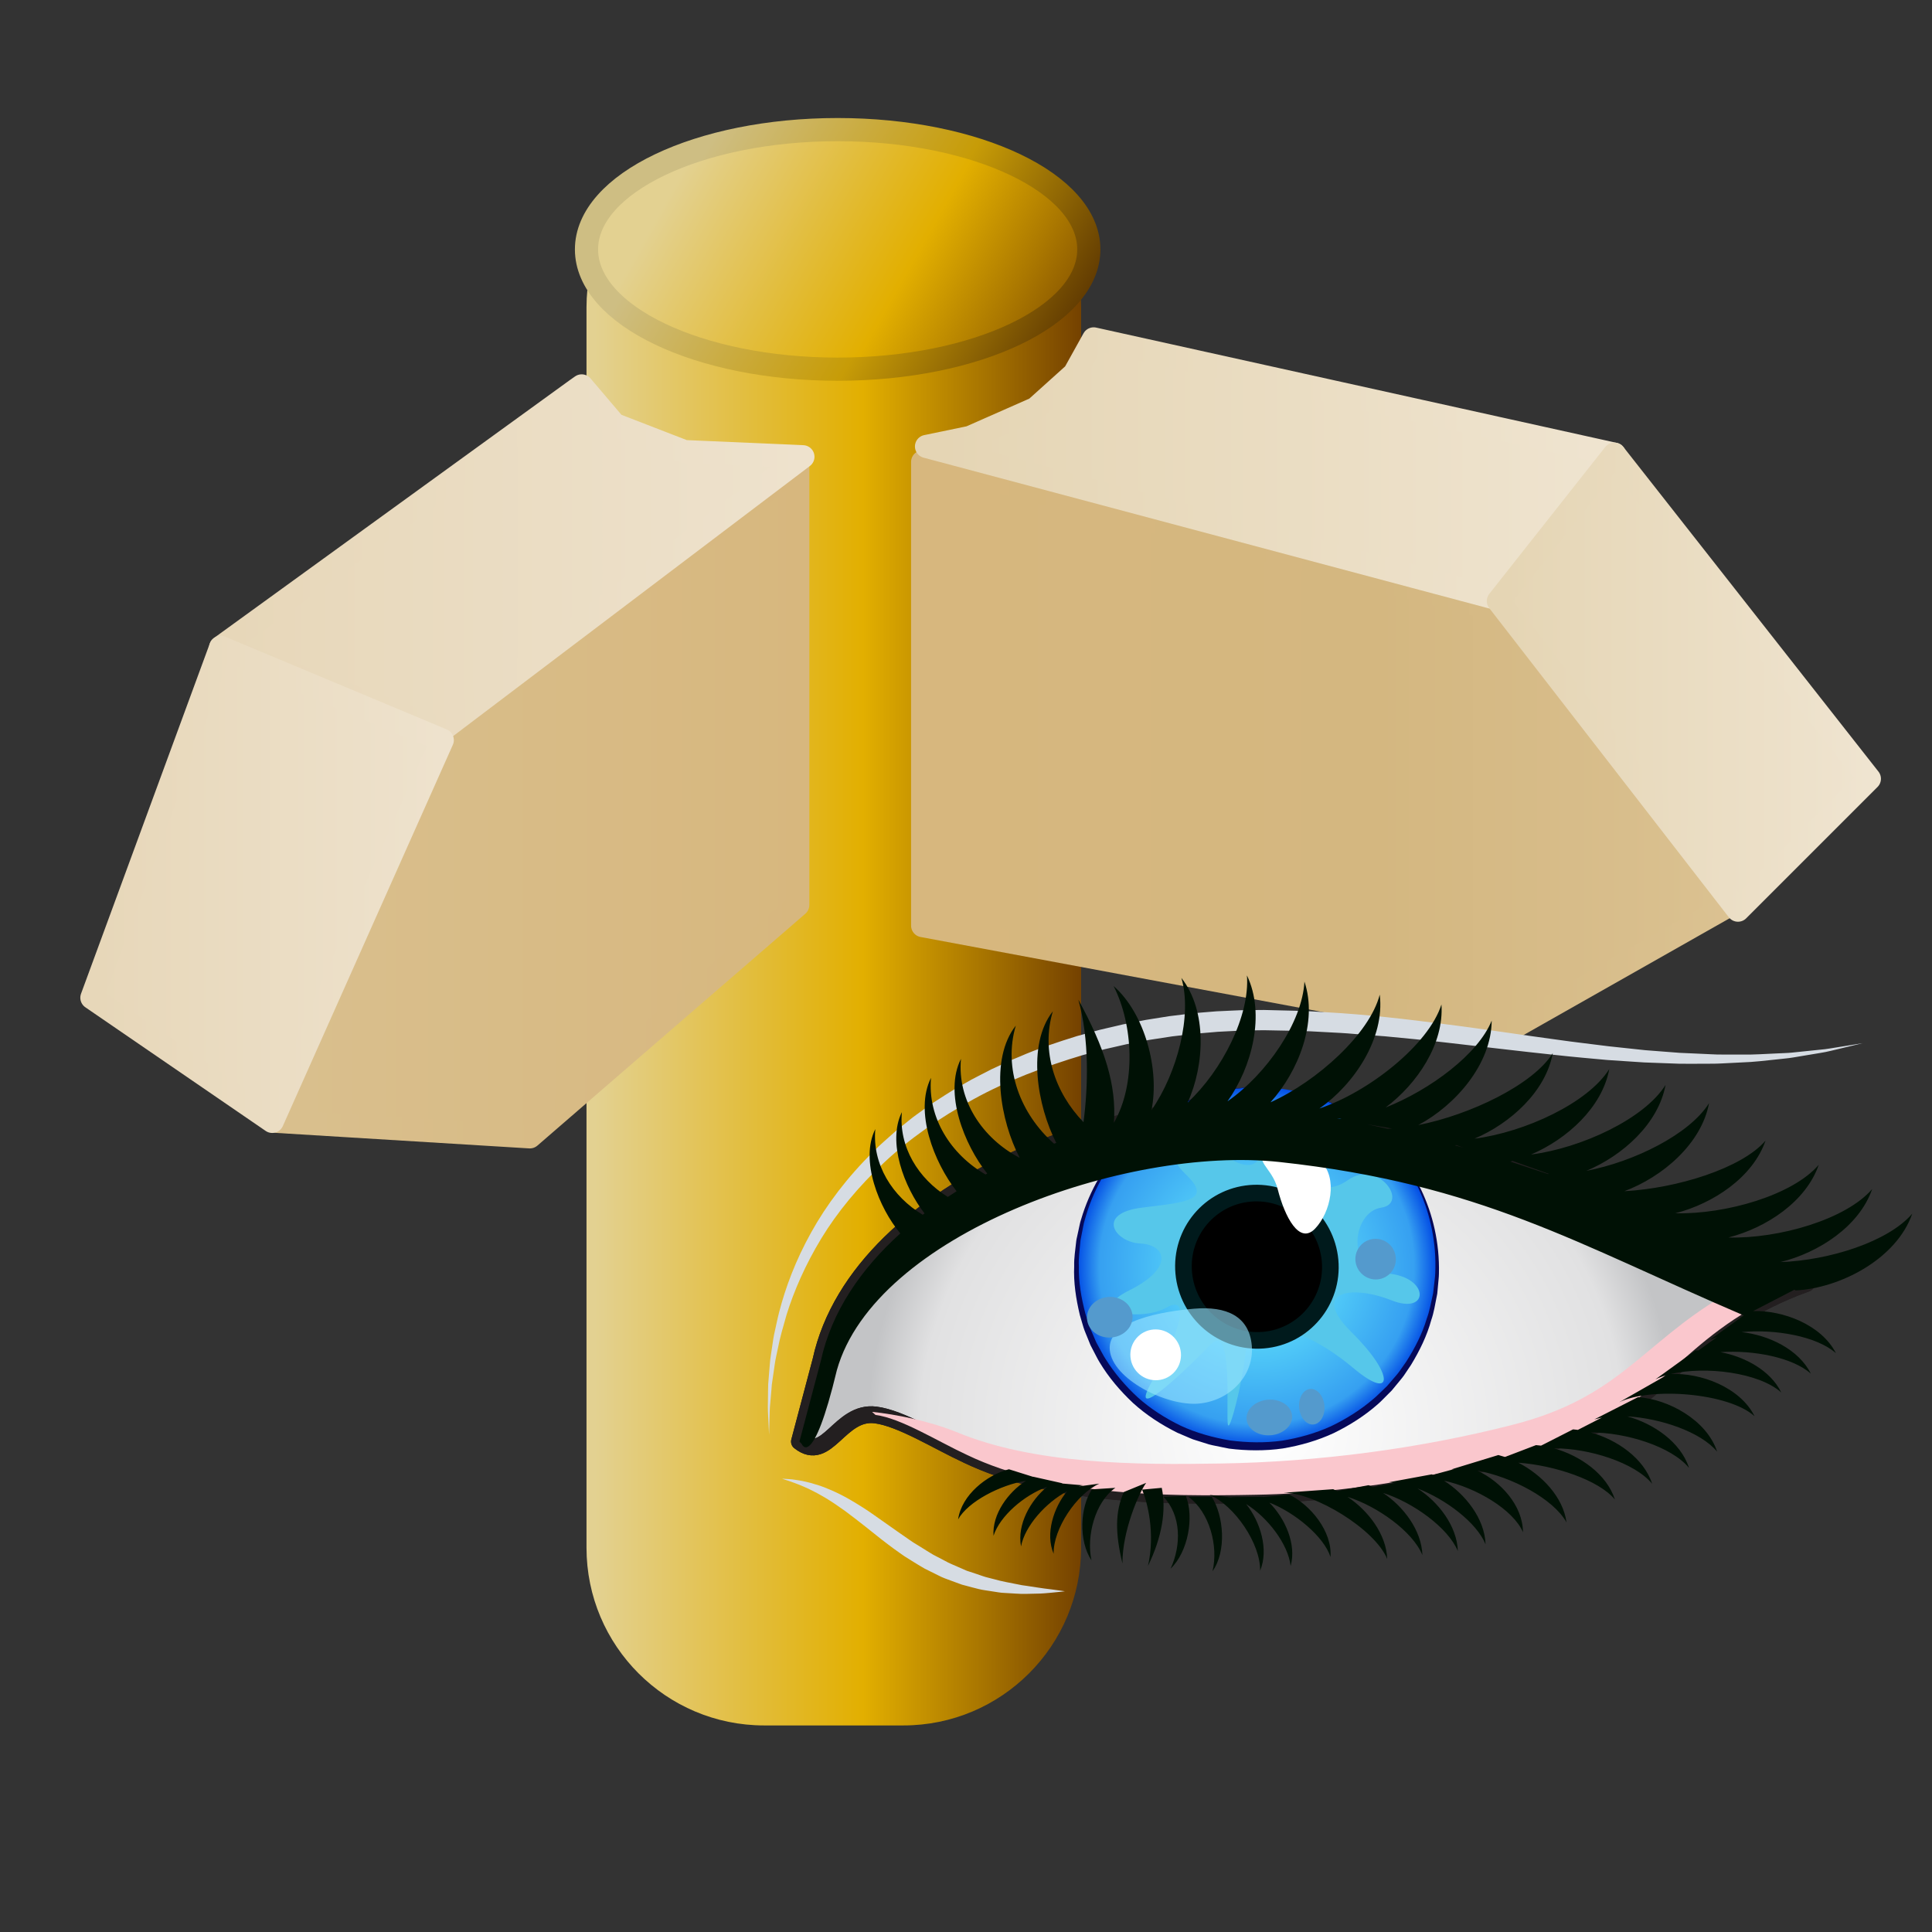 ﻿<?xml version="1.0" encoding="utf-8"?>
<!DOCTYPE svg PUBLIC "-//W3C//DTD SVG 1.1//EN" "http://www.w3.org/Graphics/SVG/1.1/DTD/svg11.dtd">
<svg xmlns="http://www.w3.org/2000/svg" xmlns:xlink="http://www.w3.org/1999/xlink" version="1.1" baseProfile="full" width="250" height="250" viewBox="0 0 250.00 250.00" enable-background="new 0 0 250.00 250.00" xml:space="preserve">
	<rect x="0" y="0" width="250.00" height="250.00" fill="#333333" stroke="none"/>
	<g>
		<linearGradient id="SVGID_Fill1_" gradientUnits="objectBoundingBox" x1="0" y1="0.5" x2="1" y2="0.5">
			<stop offset="0.019" stop-color="#E3D191" stop-opacity="1"/>
			<stop offset="0.558" stop-color="#E2AF00" stop-opacity="1"/>
			<stop offset="0.787" stop-color="#AB7800" stop-opacity="1"/>
			<stop offset="1" stop-color="#744100" stop-opacity="1"/>
		</linearGradient>
		<path fill="url(#SVGID_Fill1_)" stroke-width="0.2" stroke-linejoin="round" d="M 98.893,16.771L 116.893,16.771C 129.596,16.771 139.893,27.068 139.893,39.771L 139.893,200.271C 139.893,212.974 129.596,223.271 116.893,223.271L 98.893,223.271C 86.191,223.271 75.893,212.974 75.893,200.271L 75.893,39.771C 75.893,27.068 86.191,16.771 98.893,16.771 Z "/>
		<linearGradient id="SVGID_Stroke1_" gradientUnits="objectBoundingBox" x1="0.136" y1="0.382" x2="1.089" y2="0.382" gradientTransform="rotate(15.691 0.136 0.382)">
			<stop offset="0.019" stop-color="#CEBE83" stop-opacity="1"/>
			<stop offset="0.558" stop-color="#C79C07" stop-opacity="1"/>
			<stop offset="0.787" stop-color="#8F6604" stop-opacity="1"/>
			<stop offset="1" stop-color="#573101" stop-opacity="1"/>
		</linearGradient>
		<linearGradient id="SVGID_Fill2_" gradientUnits="objectBoundingBox" x1="0.119" y1="0.371" x2="1.119" y2="0.371" gradientTransform="rotate(15 0.119 0.371)">
			<stop offset="0.019" stop-color="#E3D191" stop-opacity="1"/>
			<stop offset="0.558" stop-color="#E2AF00" stop-opacity="1"/>
			<stop offset="0.787" stop-color="#AB7800" stop-opacity="1"/>
			<stop offset="1" stop-color="#744100" stop-opacity="1"/>
		</linearGradient>
		<path fill="url(#SVGID_Fill2_)" stroke-width="3" stroke-linejoin="round" stroke="url(#SVGID_Stroke1_)" d="M 108.393,16.772C 126.342,16.772 140.893,23.712 140.893,32.272C 140.893,40.832 126.342,47.772 108.393,47.772C 90.444,47.772 75.893,40.832 75.893,32.272C 75.893,23.712 90.445,16.772 108.393,16.772 Z "/>
		<linearGradient id="SVGID_Stroke2_" gradientUnits="objectBoundingBox" x1="0" y1="0.5" x2="1" y2="0.5">
			<stop offset="0.019" stop-color="#D7B77E" stop-opacity="1"/>
			<stop offset="0.558" stop-color="#D4B780" stop-opacity="1"/>
			<stop offset="0.787" stop-color="#D7BC89" stop-opacity="1"/>
			<stop offset="1" stop-color="#DBC292" stop-opacity="1"/>
		</linearGradient>
		<linearGradient id="SVGID_Fill3_" gradientUnits="objectBoundingBox" x1="-0.014" y1="0.5" x2="1.014" y2="0.5">
			<stop offset="0.019" stop-color="#D7B77E" stop-opacity="1"/>
			<stop offset="0.558" stop-color="#D4B780" stop-opacity="1"/>
			<stop offset="0.787" stop-color="#D7BC89" stop-opacity="1"/>
			<stop offset="1" stop-color="#DBC292" stop-opacity="1"/>
		</linearGradient>
		<path fill="url(#SVGID_Fill3_)" stroke-width="3" stroke-linejoin="round" stroke="url(#SVGID_Stroke2_)" d="M 119.393,59.772L 119.393,119.772L 194.393,133.772L 224.393,116.772L 196.893,79.772L 119.393,59.772 Z "/>
		<linearGradient id="SVGID_Stroke3_" gradientUnits="objectBoundingBox" x1="0" y1="0.485" x2="1" y2="0.485">
			<stop offset="0.019" stop-color="#E5D5B4" stop-opacity="1"/>
			<stop offset="1" stop-color="#EFE4D0" stop-opacity="1"/>
		</linearGradient>
		<linearGradient id="SVGID_Fill4_" gradientUnits="objectBoundingBox" x1="-0.017" y1="0.484" x2="1.017" y2="0.484">
			<stop offset="0.019" stop-color="#E5D5B4" stop-opacity="1"/>
			<stop offset="1" stop-color="#EFE4D0" stop-opacity="1"/>
		</linearGradient>
		<path fill="url(#SVGID_Fill4_)" stroke-width="3" stroke-linejoin="round" stroke="url(#SVGID_Stroke3_)" d="M 119.893,57.772L 125.519,56.605L 134.019,52.855L 139.019,48.355L 141.519,43.855L 208.893,58.772L 194.893,77.772L 119.893,57.772 Z "/>
		<linearGradient id="SVGID_Stroke4_" gradientUnits="objectBoundingBox" x1="0" y1="0.5" x2="1" y2="0.5">
			<stop offset="0.019" stop-color="#E5D5B4" stop-opacity="1"/>
			<stop offset="1" stop-color="#EFE4D0" stop-opacity="1"/>
		</linearGradient>
		<linearGradient id="SVGID_Fill5_" gradientUnits="objectBoundingBox" x1="-0.031" y1="0.5" x2="1.031" y2="0.5">
			<stop offset="0.019" stop-color="#E5D5B4" stop-opacity="1"/>
			<stop offset="1" stop-color="#EFE4D0" stop-opacity="1"/>
		</linearGradient>
		<path fill="url(#SVGID_Fill5_)" stroke-width="3" stroke-linejoin="round" stroke="url(#SVGID_Stroke4_)" d="M 208.893,58.772L 241.893,100.772L 224.893,117.772L 193.893,77.772L 208.893,58.772 Z "/>
		<linearGradient id="SVGID_Stroke5_" gradientUnits="objectBoundingBox" x1="0.047" y1="0.485" x2="1" y2="0.485">
			<stop offset="0.019" stop-color="#D9BF8D" stop-opacity="1"/>
			<stop offset="1" stop-color="#D7B77E" stop-opacity="1"/>
		</linearGradient>
		<linearGradient id="SVGID_Fill6_" gradientUnits="objectBoundingBox" x1="0.027" y1="0.485" x2="1.022" y2="0.485">
			<stop offset="0.019" stop-color="#D9BF8D" stop-opacity="1"/>
			<stop offset="1" stop-color="#D7B77E" stop-opacity="1"/>
		</linearGradient>
		<path fill="url(#SVGID_Fill6_)" stroke-width="3" stroke-linejoin="round" stroke="url(#SVGID_Stroke5_)" d="M 103.227,60.438L 57.893,94.438L 35.893,145.105L 68.56,147.105L 103.227,117.105L 103.227,60.438 Z "/>
		<linearGradient id="SVGID_Stroke6_" gradientUnits="objectBoundingBox" x1="0" y1="0.484" x2="1" y2="0.484">
			<stop offset="0.019" stop-color="#E7D7B9" stop-opacity="1"/>
			<stop offset="1" stop-color="#EEE2CD" stop-opacity="1"/>
		</linearGradient>
		<linearGradient id="SVGID_Fill7_" gradientUnits="objectBoundingBox" x1="-0.02" y1="0.483" x2="1.02" y2="0.483">
			<stop offset="0.019" stop-color="#E7D7B9" stop-opacity="1"/>
			<stop offset="1" stop-color="#EEE2CD" stop-opacity="1"/>
		</linearGradient>
		<path fill="url(#SVGID_Fill7_)" stroke-width="3" stroke-linejoin="round" stroke="url(#SVGID_Stroke6_)" d="M 57.227,94.438L 28.56,83.772L 74.56,50.438L 75.269,49.938L 79.519,54.938L 88.56,58.438L 103.893,59.105L 57.227,94.438 Z "/>
		<linearGradient id="SVGID_Stroke7_" gradientUnits="objectBoundingBox" x1="0" y1="0.5" x2="1" y2="0.5">
			<stop offset="0.019" stop-color="#E7D7B9" stop-opacity="1"/>
			<stop offset="1" stop-color="#EEE2CD" stop-opacity="1"/>
		</linearGradient>
		<linearGradient id="SVGID_Fill8_" gradientUnits="objectBoundingBox" x1="-0.033" y1="0.5" x2="1.033" y2="0.5">
			<stop offset="0.019" stop-color="#E7D7B9" stop-opacity="1"/>
			<stop offset="1" stop-color="#EEE2CD" stop-opacity="1"/>
		</linearGradient>
		<path fill="url(#SVGID_Fill8_)" stroke-width="3" stroke-linejoin="round" stroke="url(#SVGID_Stroke7_)" d="M 28.56,83.772L 11.893,129.105L 35.227,145.105L 57.227,95.772L 28.56,83.772 Z "/>
	</g>
	<g>
		<g>
			<radialGradient id="SVGID_Fill9_" cx="164.538" cy="185.014" r="52.275" gradientUnits="userSpaceOnUse">
				<stop offset="0" stop-color="#FFFFFF" stop-opacity="1"/>
				<stop offset="0.87" stop-color="#E1E1E2" stop-opacity="1"/>
				<stop offset="1" stop-color="#C3C4C6" stop-opacity="1"/>
			</radialGradient>
			<path fill="url(#SVGID_Fill9_)" stroke-width="0.2" stroke-linejoin="round" d="M 106.226,176.05L 103.447,186.539C 105.494,188.171 106.877,186.662 108.543,185.152L 108.543,185.152C 109.82,183.996 111.261,182.841 113.293,183.094L 113.293,183.094C 116.594,183.512 121.259,186.47 125.161,188.281L 125.161,188.281C 136.185,193.545 150.458,193.66 162.587,193.42L 162.587,193.42C 176.44,193.178 191.552,190.36 204.521,185.253L 204.521,185.253C 215.779,180.791 218.638,171.487 233.773,166.073L 233.773,166.073C 211.643,155.899 196.347,148.722 168.609,143.892L 168.609,143.892C 166.25,143.477 163.696,143.274 161.008,143.274L 161.008,143.274C 139.878,143.275 110.66,155.809 106.226,176.05 Z "/>
			<path fill="none" stroke-width="2.171" stroke-linejoin="round" stroke="#231F20" stroke-opacity="1" d="M 106.226,176.05C 111.225,153.235 147.708,140.211 168.609,143.892C 196.347,148.722 211.643,155.899 233.773,166.073C 218.639,171.486 215.78,180.791 204.521,185.253C 191.552,190.36 176.44,193.178 162.587,193.42C 150.458,193.66 136.184,193.545 125.161,188.281C 121.258,186.47 116.594,183.512 113.293,183.094C 108.607,182.509 107.061,189.421 103.447,186.539L 106.226,176.05 Z "/>
			<path fill="none" stroke-width="2.171" stroke-linejoin="round" stroke="#231F20" stroke-opacity="1" d="M 106.226,176.05C 111.225,153.235 147.708,140.211 168.609,143.892C 196.347,148.722 211.643,155.899 233.773,166.073C 218.639,171.486 215.78,180.791 204.521,185.253C 191.552,190.36 176.44,193.178 162.587,193.42C 150.458,193.66 136.184,193.545 125.161,188.281C 121.258,186.47 116.594,183.512 113.293,183.094C 108.607,182.509 107.061,189.421 103.447,186.539L 106.226,176.05 Z "/>
			<path fill="#FAC7CD" fill-opacity="1" stroke-width="0.2" stroke-linejoin="round" d="M 233.773,166.073C 218.638,171.486 215.779,180.791 204.521,185.253C 191.552,190.36 176.439,193.178 162.587,193.42C 150.458,193.66 136.185,193.545 125.161,188.281C 121.259,186.47 116.594,183.512 113.293,183.094L 112.848,182.695C 115.914,183.014 120.158,183.855 123.745,185.297C 133.804,189.479 146.823,189.573 157.952,189.377C 170.601,189.174 183.722,187.454 195.821,184.349C 209.521,180.835 212.402,173.982 222.982,167.678L 233.773,166.073 Z "/>
			<radialGradient id="SVGID_Fill10_" cx="162.631" cy="163.928" r="23.406" gradientUnits="userSpaceOnUse" gradientTransform="rotate(-76.279 162.631 163.928)">
				<stop offset="0" stop-color="#6DF8FF" stop-opacity="1"/>
				<stop offset="0.87" stop-color="#36A0F1" stop-opacity="1"/>
				<stop offset="1" stop-color="#0049E4" stop-opacity="1"/>
			</radialGradient>
			<path fill="url(#SVGID_Fill10_)" stroke-width="0.2" stroke-linejoin="round" d="M 139.548,160.475C 137.579,173.164 146.313,185.003 159.06,186.917L 159.06,186.917C 171.825,188.833 183.769,180.072 185.716,167.359L 185.716,167.359C 187.671,154.657 178.917,142.83 166.164,140.934L 166.164,140.934C 165.003,140.762 163.848,140.679 162.707,140.679L 162.707,140.679C 151.337,140.679 141.335,148.95 139.548,160.475 Z "/>
			<path fill="#060959" fill-opacity="1" stroke-width="0.2" stroke-linejoin="round" d="M 166.164,140.934C 166.164,140.934 166.725,141.044 167.777,141.25C 168.039,141.309 168.338,141.345 168.654,141.438C 168.969,141.533 169.314,141.638 169.686,141.751C 170.056,141.869 170.462,141.971 170.88,142.127C 171.292,142.298 171.729,142.481 172.192,142.673C 174.012,143.484 176.188,144.656 178.267,146.536C 180.353,148.386 182.394,150.87 183.904,153.975C 185.391,157.087 186.296,160.806 186.197,164.804C 186.194,165.302 186.119,165.789 186.083,166.286L 186.015,167.032L 185.977,167.421L 185.903,167.795C 185.703,168.795 185.552,169.822 185.206,170.81C 184.655,172.831 183.708,174.774 182.578,176.63C 182.273,177.082 181.969,177.536 181.663,177.993C 181.343,178.439 180.972,178.849 180.626,179.282L 180.096,179.925L 179.507,180.516C 179.106,180.904 178.731,181.324 178.304,181.69C 176.619,183.183 174.683,184.413 172.623,185.424C 170.538,186.396 168.298,187.045 166.003,187.429C 163.714,187.763 161.28,187.732 159.048,187.45C 158.423,187.334 157.888,187.215 157.304,187.097C 157.02,187.032 156.729,186.993 156.45,186.906L 155.614,186.644L 154.778,186.381C 154.499,186.298 154.221,186.209 153.957,186.083L 152.35,185.396C 150.267,184.362 148.31,183.089 146.607,181.541C 144.936,179.968 143.45,178.219 142.291,176.287C 141.995,175.81 141.76,175.298 141.495,174.808L 141.111,174.066L 140.798,173.294C 140.6,172.776 140.363,172.276 140.199,171.752C 140.044,171.225 139.889,170.7 139.735,170.177C 139.227,168.061 138.903,165.936 138.999,163.826C 138.966,162.763 139.147,161.766 139.247,160.76C 139.266,160.629 139.268,160.523 139.299,160.372L 139.38,160L 139.542,159.26C 139.662,158.771 139.727,158.272 139.89,157.803C 141.008,153.987 143,150.704 145.352,148.187C 147.733,145.687 150.41,143.916 152.951,142.764C 155.491,141.58 157.913,141.093 159.891,140.848C 160.389,140.798 160.861,140.751 161.305,140.707C 161.75,140.679 162.168,140.699 162.557,140.693C 162.946,140.693 163.306,140.693 163.635,140.693C 163.965,140.696 164.261,140.748 164.528,140.769C 165.595,140.876 166.164,140.934 166.164,140.934 Z M 166.164,140.934C 166.164,140.934 165.595,140.881 164.527,140.783C 164.26,140.764 163.963,140.715 163.633,140.715C 163.304,140.718 162.945,140.721 162.557,140.724C 162.169,140.734 161.75,140.716 161.307,140.748C 160.864,140.796 160.394,140.847 159.897,140.9C 157.925,141.162 155.516,141.668 152.999,142.868C 150.486,144.04 147.816,145.805 145.524,148.346C 143.25,150.888 141.361,154.167 140.347,157.928C 140.197,158.391 140.144,158.882 140.036,159.362L 139.894,160.09L 139.822,160.455C 139.802,160.55 139.796,160.697 139.783,160.816C 139.704,161.818 139.544,162.844 139.603,163.849C 139.553,165.871 139.915,167.953 140.45,169.983C 140.609,170.486 140.771,170.99 140.932,171.496C 141.099,171.999 141.341,172.479 141.542,172.974L 141.859,173.712L 142.246,174.42C 142.513,174.887 142.748,175.374 143.042,175.828C 144.193,177.665 145.623,179.341 147.243,180.837C 148.89,182.308 150.777,183.511 152.779,184.486C 154.792,185.427 157.001,186.025 159.153,186.392C 161.459,186.687 163.626,186.727 165.857,186.429C 168.057,186.079 170.212,185.477 172.222,184.561C 174.209,183.607 176.076,182.434 177.719,181.021C 178.138,180.678 178.507,180.281 178.902,179.915L 179.484,179.357L 180.007,178.748C 180.35,178.337 180.719,177.949 181.036,177.524C 181.342,177.089 181.646,176.656 181.95,176.225C 183.082,174.452 184.045,172.586 184.623,170.63C 184.982,169.673 185.15,168.676 185.368,167.704L 185.447,167.339L 185.49,166.978L 185.575,166.234C 185.622,165.741 185.708,165.246 185.721,164.762C 185.899,160.892 185.095,157.179 183.69,154.076C 182.277,150.959 180.245,148.482 178.191,146.621C 176.138,144.733 173.98,143.547 172.17,142.722C 171.71,142.526 171.275,142.34 170.865,142.166C 170.45,142.007 170.045,141.901 169.677,141.779C 169.306,141.664 168.963,141.557 168.649,141.459C 168.333,141.363 168.035,141.324 167.774,141.264C 166.724,141.049 166.164,140.934 166.164,140.934 Z "/>
			<path fill="#56C7EA" fill-opacity="1" fill-rule="evenodd" stroke-width="0.2" stroke-linejoin="round" d="M 158.901,184.376C 158.584,183.301 159.649,170.876 156.641,173.997C 153.631,177.119 145.547,184.857 149.159,178.597C 152.761,172.346 154.069,167.393 150.948,169.198C 147.817,171.013 140.25,169.895 146.132,166.972C 152.014,164.047 150.871,161.064 147.56,160.909C 144.256,160.754 141.728,157.004 147.8,156.265C 153.879,155.533 156.924,155.276 153.33,151.844C 149.727,148.414 152.418,144.225 156.95,148.241C 161.473,152.248 163.57,151.191 163.417,147.029C 163.253,142.867 167.758,144.243 168.104,147.949C 168.438,151.655 170.536,155.432 174.448,152.687C 178.354,149.935 182.396,155.74 178.715,156.273C 175.043,156.806 173.976,164.374 179.489,164.786C 185.01,165.192 185.026,170.248 180.031,168.252C 175.026,166.265 169.385,166.963 174.931,172.432C 180.469,177.901 180.348,181.426 175.129,177.032C 167.02,170.223 161,171.202 161.215,173.601C 161.438,176.01 159.22,185.451 158.901,184.376 Z "/>
			<path fill="#000000" fill-opacity="1" fill-rule="evenodd" stroke-width="2.151" stroke-linejoin="round" stroke="#001A1C" stroke-opacity="1" d="M 172.11,163.101C 171.629,157.865 167.01,153.977 161.783,154.416C 156.555,154.863 152.702,159.473 153.175,164.718C 153.647,169.963 158.275,173.859 163.502,173.412C 168.73,172.965 172.584,168.346 172.11,163.101 Z "/>
			<path fill="#FFFFFF" fill-opacity="1" fill-rule="evenodd" stroke-width="0.2" stroke-linejoin="round" d="M 165.335,153.883C 166.254,157.477 168.129,161.089 170.158,158.999C 172.205,156.875 173.15,152.438 170.906,150.262C 168.645,148.07 166.125,145.936 164.054,148.198C 162.006,150.434 164.552,150.829 165.335,153.883 Z "/>
			<path fill="#99E5FF" fill-opacity="0.604" fill-rule="evenodd" stroke-width="0.2" stroke-linejoin="round" d="M 161.98,174.099C 161.636,170.299 158.678,168.992 154.534,169.345C 150.388,169.697 143.26,170.884 143.604,174.676C 143.948,178.478 150.948,181.977 155.092,181.625C 159.237,181.264 162.324,177.892 161.98,174.099 Z "/>
			<path fill="#FFFFFF" fill-opacity="1" fill-rule="evenodd" stroke-width="0.2" stroke-linejoin="round" d="M 152.808,175.039C 152.645,173.225 151.053,171.883 149.248,172.038C 147.443,172.193 146.118,173.784 146.281,175.598C 146.444,177.404 148.036,178.745 149.841,178.59C 151.639,178.436 152.971,176.845 152.808,175.039 Z "/>
			<path fill="#549ACD" fill-opacity="1" fill-rule="evenodd" stroke-width="0.2" stroke-linejoin="round" d="M 146.545,170.197C 146.416,168.751 144.988,167.694 143.363,167.831C 141.738,167.969 140.534,169.25 140.663,170.704C 140.791,172.147 142.209,173.214 143.835,173.068C 145.461,172.93 146.673,171.649 146.545,170.197 Z "/>
			<path fill="#549ACD" fill-opacity="1" fill-rule="evenodd" stroke-width="0.2" stroke-linejoin="round" d="M 171.38,181.882C 171.268,180.618 170.442,179.655 169.539,179.732C 168.636,179.81 167.992,180.894 168.112,182.167C 168.224,183.431 169.049,184.402 169.951,184.325C 170.855,184.247 171.49,183.155 171.38,181.882 Z "/>
			<path fill="#549ACD" fill-opacity="1" fill-rule="evenodd" stroke-width="0.2" stroke-linejoin="round" d="M 167.191,183.173C 167.079,181.899 165.67,180.988 164.045,181.126C 162.419,181.264 161.189,182.407 161.31,183.671C 161.421,184.944 162.832,185.855 164.457,185.717C 166.082,185.58 167.304,184.436 167.191,183.173 Z "/>
			<path fill="#549ACD" fill-opacity="1" fill-rule="evenodd" stroke-width="0.2" stroke-linejoin="round" d="M 180.615,162.706C 180.486,161.261 179.213,160.186 177.769,160.315C 176.333,160.435 175.266,161.709 175.395,163.153C 175.533,164.597 176.805,165.672 178.25,165.553C 179.688,165.423 180.752,164.151 180.615,162.706 Z "/>
			<path fill="#D6DCE3" fill-opacity="1" stroke-width="0.2" stroke-linejoin="round" d="M 99.518,185.658C 99.518,185.658 99.485,184.987 99.423,183.728C 99.394,183.098 99.335,182.324 99.367,181.406C 99.373,180.947 99.379,180.454 99.386,179.927C 99.392,179.664 99.397,179.392 99.403,179.112C 99.426,178.833 99.45,178.547 99.473,178.252C 99.522,177.663 99.573,177.042 99.626,176.39C 99.673,175.737 99.807,175.064 99.9,174.356C 100.004,173.649 100.097,172.909 100.284,172.158C 100.456,171.406 100.606,170.617 100.815,169.817C 101.637,166.609 102.961,163.067 104.961,159.484C 106.946,155.894 109.66,152.309 113.022,149.01C 113.839,148.16 114.754,147.394 115.653,146.585C 116.095,146.172 116.589,145.819 117.061,145.429C 117.542,145.053 118.009,144.65 118.512,144.291C 119.519,143.576 120.511,142.812 121.589,142.157C 122.122,141.82 122.65,141.47 123.194,141.14C 123.745,140.822 124.298,140.503 124.854,140.183C 125.405,139.853 125.975,139.554 126.551,139.261C 127.126,138.965 127.703,138.667 128.281,138.369C 128.872,138.095 129.465,137.82 130.06,137.545L 130.955,137.133L 131.867,136.755C 134.285,135.696 136.823,134.857 139.391,134.06C 140.039,133.882 140.688,133.704 141.338,133.526L 142.315,133.258L 143.302,133.026C 143.961,132.871 144.621,132.717 145.281,132.562L 147.281,132.17L 148.282,131.974L 149.289,131.813L 151.308,131.493L 153.338,131.244L 154.353,131.12L 155.373,131.03L 157.412,130.864L 159.455,130.77C 160.815,130.684 162.178,130.718 163.537,130.689C 166.263,130.763 168.879,130.786 171.575,130.982C 176.921,131.274 182.107,131.893 187.119,132.543C 192.13,133.176 196.944,133.924 201.51,134.537C 203.794,134.868 206.016,135.106 208.165,135.388C 209.24,135.503 210.297,135.616 211.335,135.727C 211.854,135.782 212.368,135.837 212.877,135.892C 213.388,135.931 213.893,135.97 214.392,136.009C 215.392,136.086 216.371,136.161 217.328,136.235C 218.286,136.278 219.221,136.32 220.133,136.361C 221.045,136.391 221.936,136.468 222.8,136.457C 223.665,136.457 224.506,136.458 225.32,136.459C 226.953,136.499 228.471,136.364 229.883,136.315C 230.587,136.274 231.267,136.272 231.91,136.203C 232.553,136.136 233.167,136.073 233.75,136.013C 234.333,135.952 234.885,135.895 235.405,135.841C 235.925,135.791 236.414,135.747 236.861,135.661C 237.762,135.516 238.527,135.391 239.148,135.291C 240.393,135.09 241.057,134.982 241.057,134.982C 241.057,134.982 240.403,135.139 239.178,135.433C 238.564,135.58 237.807,135.762 236.916,135.975C 236.027,136.206 234.981,136.329 233.82,136.538C 233.237,136.635 232.623,136.738 231.98,136.845C 231.335,136.954 230.655,136.999 229.948,137.084C 228.532,137.23 226.999,137.429 225.354,137.479C 224.532,137.52 223.684,137.562 222.809,137.607C 221.934,137.664 221.035,137.632 220.111,137.648C 219.187,137.652 218.239,137.661 217.269,137.645C 216.3,137.61 215.309,137.574 214.296,137.536C 213.791,137.518 213.278,137.499 212.762,137.479C 212.247,137.445 211.726,137.411 211.201,137.376C 210.149,137.307 209.079,137.236 207.99,137.163C 205.82,136.964 203.57,136.772 201.272,136.513C 196.667,136.03 191.831,135.439 186.837,134.873C 184.341,134.581 181.802,134.343 179.233,134.098C 177.949,134 176.655,133.901 175.356,133.801C 174.055,133.681 172.757,133.622 171.453,133.553C 168.87,133.377 166.151,133.366 163.527,133.31C 162.21,133.346 160.888,133.319 159.569,133.411L 157.589,133.513L 155.612,133.683L 154.623,133.764L 153.638,133.879L 151.668,134.109L 149.71,134.409L 148.732,134.558L 147.761,134.743L 145.822,135.111C 145.182,135.258 144.542,135.404 143.904,135.55L 142.946,135.768L 142,136.023C 141.369,136.191 140.739,136.36 140.111,136.529C 135.133,138.019 130.319,139.842 125.985,142.232C 121.647,144.598 117.693,147.341 114.391,150.444C 111.084,153.533 108.334,156.867 106.276,160.254C 104.222,163.641 102.755,167.005 101.79,170.097C 101.346,171.651 100.912,173.111 100.655,174.493C 100.521,175.183 100.348,175.838 100.262,176.477C 100.17,177.117 100.082,177.726 99.998,178.305C 99.956,178.594 99.915,178.876 99.876,179.15C 99.853,179.426 99.831,179.693 99.81,179.952C 99.765,180.472 99.723,180.958 99.684,181.411C 99.584,182.317 99.585,183.097 99.567,183.726C 99.535,184.986 99.518,185.658 99.518,185.658 Z "/>
			<path fill="#D6DCE3" fill-opacity="1" stroke-width="0.2" stroke-linejoin="round" d="M 101.192,191.341C 101.192,191.341 101.35,191.351 101.647,191.368C 101.944,191.399 102.379,191.391 102.932,191.494C 103.207,191.54 103.521,191.577 103.853,191.644C 104.184,191.713 104.539,191.804 104.923,191.895C 105.299,192.009 105.7,192.131 106.122,192.26C 106.534,192.415 106.973,192.574 107.417,192.768C 108.309,193.15 109.255,193.616 110.205,194.182C 111.154,194.745 112.144,195.36 113.111,196.05C 114.074,196.729 115.07,197.43 116.082,198.143C 116.583,198.491 117.088,198.842 117.595,199.194L 117.976,199.454L 118.167,199.584L 118.191,199.601L 118.203,199.609C 118.238,199.631 118.168,199.587 118.18,199.594L 118.231,199.625L 118.331,199.686L 119.135,200.179C 119.669,200.505 120.203,200.862 120.733,201.165C 121.261,201.44 121.786,201.716 122.307,201.989C 122.816,202.283 123.374,202.492 123.907,202.733C 124.176,202.851 124.442,202.967 124.708,203.083L 125.104,203.256L 125.511,203.39C 126.051,203.572 126.587,203.737 127.105,203.927C 127.624,204.115 128.158,204.213 128.665,204.355C 129.68,204.645 130.672,204.808 131.585,204.994C 131.814,205.039 132.038,205.084 132.257,205.126C 132.479,205.158 132.695,205.188 132.906,205.217C 133.328,205.283 133.73,205.345 134.107,205.402C 134.861,205.525 135.526,205.602 136.073,205.67C 137.168,205.809 137.798,205.913 137.798,205.913C 137.798,205.913 137.17,205.994 136.063,206.094C 135.51,206.142 134.837,206.217 134.062,206.217C 133.287,206.217 132.408,206.299 131.45,206.212C 130.969,206.184 130.469,206.154 129.95,206.124C 129.429,206.112 128.901,205.989 128.35,205.916C 127.804,205.819 127.23,205.769 126.662,205.626C 126.092,205.493 125.516,205.328 124.925,205.173L 124.48,205.055L 124.045,204.897C 123.754,204.791 123.46,204.683 123.166,204.575C 122.575,204.356 121.97,204.157 121.395,203.845C 120.813,203.556 120.225,203.264 119.636,202.971C 119.076,202.658 118.557,202.32 118.016,201.994L 117.216,201.493L 117.116,201.43L 116.982,201.342L 116.785,201.205L 116.392,200.93C 115.863,200.571 115.365,200.181 114.86,199.809C 113.858,199.058 112.921,198.277 111.997,197.555C 111.073,196.833 110.196,196.137 109.338,195.51C 108.478,194.894 107.653,194.332 106.864,193.854C 106.472,193.61 106.077,193.417 105.713,193.199C 105.337,193.009 104.98,192.828 104.644,192.657C 104.3,192.507 103.974,192.371 103.675,192.232C 103.374,192.102 103.091,192.005 102.837,191.905C 102.331,191.701 101.904,191.583 101.624,191.487C 101.342,191.392 101.192,191.341 101.192,191.341 Z "/>
		</g>
		<path fill="#001105" fill-opacity="1" stroke-width="0.2" stroke-linejoin="round" d="M 186.524,129.978C 186.867,135.085 183.387,140.242 179.3,143.31C 185.089,141.014 191.287,136.393 193.023,132.07C 192.997,137.682 188.328,143.03 183.522,145.584C 190.225,144.262 198.386,140.363 200.929,136.272C 200.019,141.236 195.472,145.349 190.799,147.344C 197.313,146.507 205.512,142.72 208.238,138.333C 207.327,143.299 202.771,147.403 198.111,149.397C 204.609,148.564 212.793,144.779 215.52,140.389C 214.6,145.398 209.984,149.535 205.27,151.508C 211.464,150.323 218.616,146.786 221.15,142.75C 220.165,148.006 215.131,152.294 210.189,154.139C 216.963,153.778 225.375,151.189 228.459,147.6C 226.807,152.358 221.703,155.728 216.791,156.997C 223.338,157.151 231.978,154.649 235.345,150.727C 233.691,155.5 228.569,158.871 223.651,160.134C 230.205,160.3 238.882,157.792 242.259,153.863C 240.588,158.687 235.355,162.085 230.394,163.312C 236.711,163.091 244.353,160.671 247.447,157.043C 245.402,162.938 238.07,166.698 232.358,166.979L 232.193,166.89L 226.848,169.654C 230.721,169.532 235.706,171.433 237.569,175.105C 235.118,172.911 229.687,171.953 225.355,172.373C 228.856,172.764 232.753,174.595 234.322,177.751C 231.972,175.645 226.865,174.67 222.633,174.967C 225.825,175.574 229.104,177.348 230.497,180.189C 227.644,177.611 220.661,176.731 216.187,177.802C 220.058,177.609 225.177,179.512 227.04,183.259C 223.688,180.225 213.578,179.452 209.52,181.452L 215.692,177.931C 215.147,178.086 214.647,178.274 214.206,178.493L 219.365,174.765L 219.796,174.74L 222.196,173.008L 221.225,173.403L 225.642,170.216C 204.126,161.012 191.582,153.187 165.573,150.364C 145.642,148.208 113.217,159.769 108.291,177.294C 105.151,190.38 103.736,186.838 103.736,186.838L 103.447,186.539L 106.226,176.05C 107.6,169.78 111.351,164.249 116.504,159.602C 113.756,156.355 111.235,150.134 113.266,146.1C 112.849,150.658 115.466,154.842 119.402,157.19L 119.634,157.012C 117.019,153.668 114.774,147.782 116.703,143.911C 116.285,148.394 118.815,152.513 122.647,154.88L 123.785,154.148C 120.843,150.401 118.293,143.81 120.472,139.471C 120.021,144.646 123.036,149.379 127.53,151.978L 127.75,151.86C 124.776,148.151 122.11,141.421 124.35,137.011C 123.848,142.383 127.12,147.296 131.934,149.817L 131.947,149.812C 129.458,145.075 128.022,137.059 131.444,132.716C 129.797,138.272 132.036,144.131 136.391,147.991L 136.68,147.891C 134.238,143.147 132.832,135.195 136.238,130.862C 134.694,135.997 136.495,141.374 140.204,145.207C 140.803,140.673 140.976,134.483 139.541,129.362C 142.936,135.568 144.503,140.426 144.133,145.295C 147.024,140.291 146.651,132.575 144.095,127.59C 148.173,131.17 150.076,138.464 148.999,143.655C 152.353,138.817 154.295,131.332 152.87,126.54C 156.242,130.82 155.87,137.842 153.688,142.664C 158.142,138.518 161.75,131.412 161.354,126.217C 163.777,131.258 161.994,138.104 158.834,142.515C 163.881,139.017 168.518,132.299 168.794,127.018C 170.552,132.24 168.006,138.653 164.398,142.641C 170.407,139.94 177.24,133.782 178.537,128.706C 179.226,134.337 175.226,140.309 170.739,143.436C 177.071,141.322 184.854,135.218 186.524,129.978 Z M 173.369,144.769L 173.59,144.755L 173,144.701L 173.369,144.769 Z M 179.551,146.056L 180.148,146.032L 176.859,145.474L 179.551,146.056 Z M 189.367,148.507L 188.423,148.172L 188.282,148.209L 189.367,148.507 Z M 200.259,151.903L 200.466,151.914L 195.739,150.227L 195.434,150.306L 200.259,151.903 Z M 150.331,192.525C 150.93,195.407 150.38,198.866 148.547,202.636C 149.519,198.389 148.469,194.362 147.789,192.758L 150.331,192.525 Z M 166.828,193.403C 169.575,194.744 172.405,198.145 172.167,201.477C 171.311,198.803 167.509,195.696 164.237,194.423C 166.279,196.454 167.794,199.806 167.008,202.639C 166.692,199.813 164.04,196.352 161.249,194.624C 163.073,196.883 164.21,200.5 163.056,203.253C 163.134,199.776 159.755,194.812 156.533,193.443L 159.522,193.795L 159.282,193.721L 163.394,193.685L 163.429,193.712L 166.828,193.403 Z M 156.795,193.685C 158.369,196.165 158.732,200.734 156.898,203.316C 157.686,200.068 156.51,195.669 153.784,193.685L 156.795,193.685 Z M 153.444,193.57C 154.541,196.285 153.753,200.796 151.476,202.985C 152.867,199.953 152.867,196.125 150.562,193.685L 153.444,193.57 Z M 130.554,190.121L 133.67,191.098L 133.694,191.087L 137.516,191.942L 137.345,191.957L 140.137,192.197L 139.573,192.341L 142.259,191.98C 139.3,193.303 136.26,197.868 136.342,201.057C 135.228,198.481 136.348,195.063 138.073,192.975C 135.33,194.437 132.605,197.474 132.123,200.105C 131.583,197.281 133.347,194.136 135.497,192.394C 132.557,193.453 129.385,196.159 128.56,198.729C 128.374,195.924 130.452,193.099 132.761,191.609C 129.461,192.152 125.275,194.286 123.98,196.608C 124.421,193.442 127.721,190.842 130.554,190.121 Z M 141.292,192.723L 144.327,192.527C 141.687,194.365 140.554,198.791 141.24,201.914C 139.561,199.405 139.746,195.039 141.292,192.723 Z M 145.427,193.066L 148.311,191.883C 147.338,193.244 145.22,198.144 145.244,202.313C 144.304,198.403 144.278,195.63 145.427,193.066 Z M 197.075,198.267C 195.793,195.311 190.968,192.489 186.84,191.596C 189.577,193.312 192.121,196.485 192.233,199.832C 191.064,196.99 187.053,193.998 183.424,192.604C 186.104,194.335 188.539,197.441 188.644,200.708C 187.383,197.66 182.8,194.392 178.969,193.185C 181.598,194.937 183.953,198.003 184.058,201.232C 182.814,198.165 178.199,194.894 174.36,193.688C 177.009,195.437 179.397,198.512 179.504,201.73C 177.932,197.867 170.076,193.119 166.094,193.161L 172.508,192.702L 173.04,192.937L 177.095,192.183L 177.643,192.425L 180.661,191.863L 179.738,191.802L 185.267,190.781L 185.415,190.843L 188.147,190.101L 187.808,190.138L 193.885,188.281L 194.745,188.533L 198.758,186.997L 199.416,187.065L 203.551,184.961L 204.179,185.025L 207.29,183.431L 206.299,183.672L 211.956,180.792C 215.885,181.052 220.857,183.754 222.195,187.842C 220.096,185.297 214.883,183.526 210.557,183.277C 213.945,184.196 217.484,186.6 218.556,189.943C 216.292,187.179 210.35,185.336 205.843,185.365C 209.219,186.294 212.706,188.679 213.787,191.997C 211.512,189.249 205.589,187.394 201.084,187.412C 204.448,188.35 207.91,190.738 208.97,194.041C 206.899,191.514 201.137,189.611 196.478,189.274C 199.487,190.828 202.263,193.689 202.708,196.999C 201.01,193.939 195.599,191.103 191.177,190.298C 194.218,191.743 197.033,194.783 197.075,198.267 Z "/>
	</g>
</svg>
